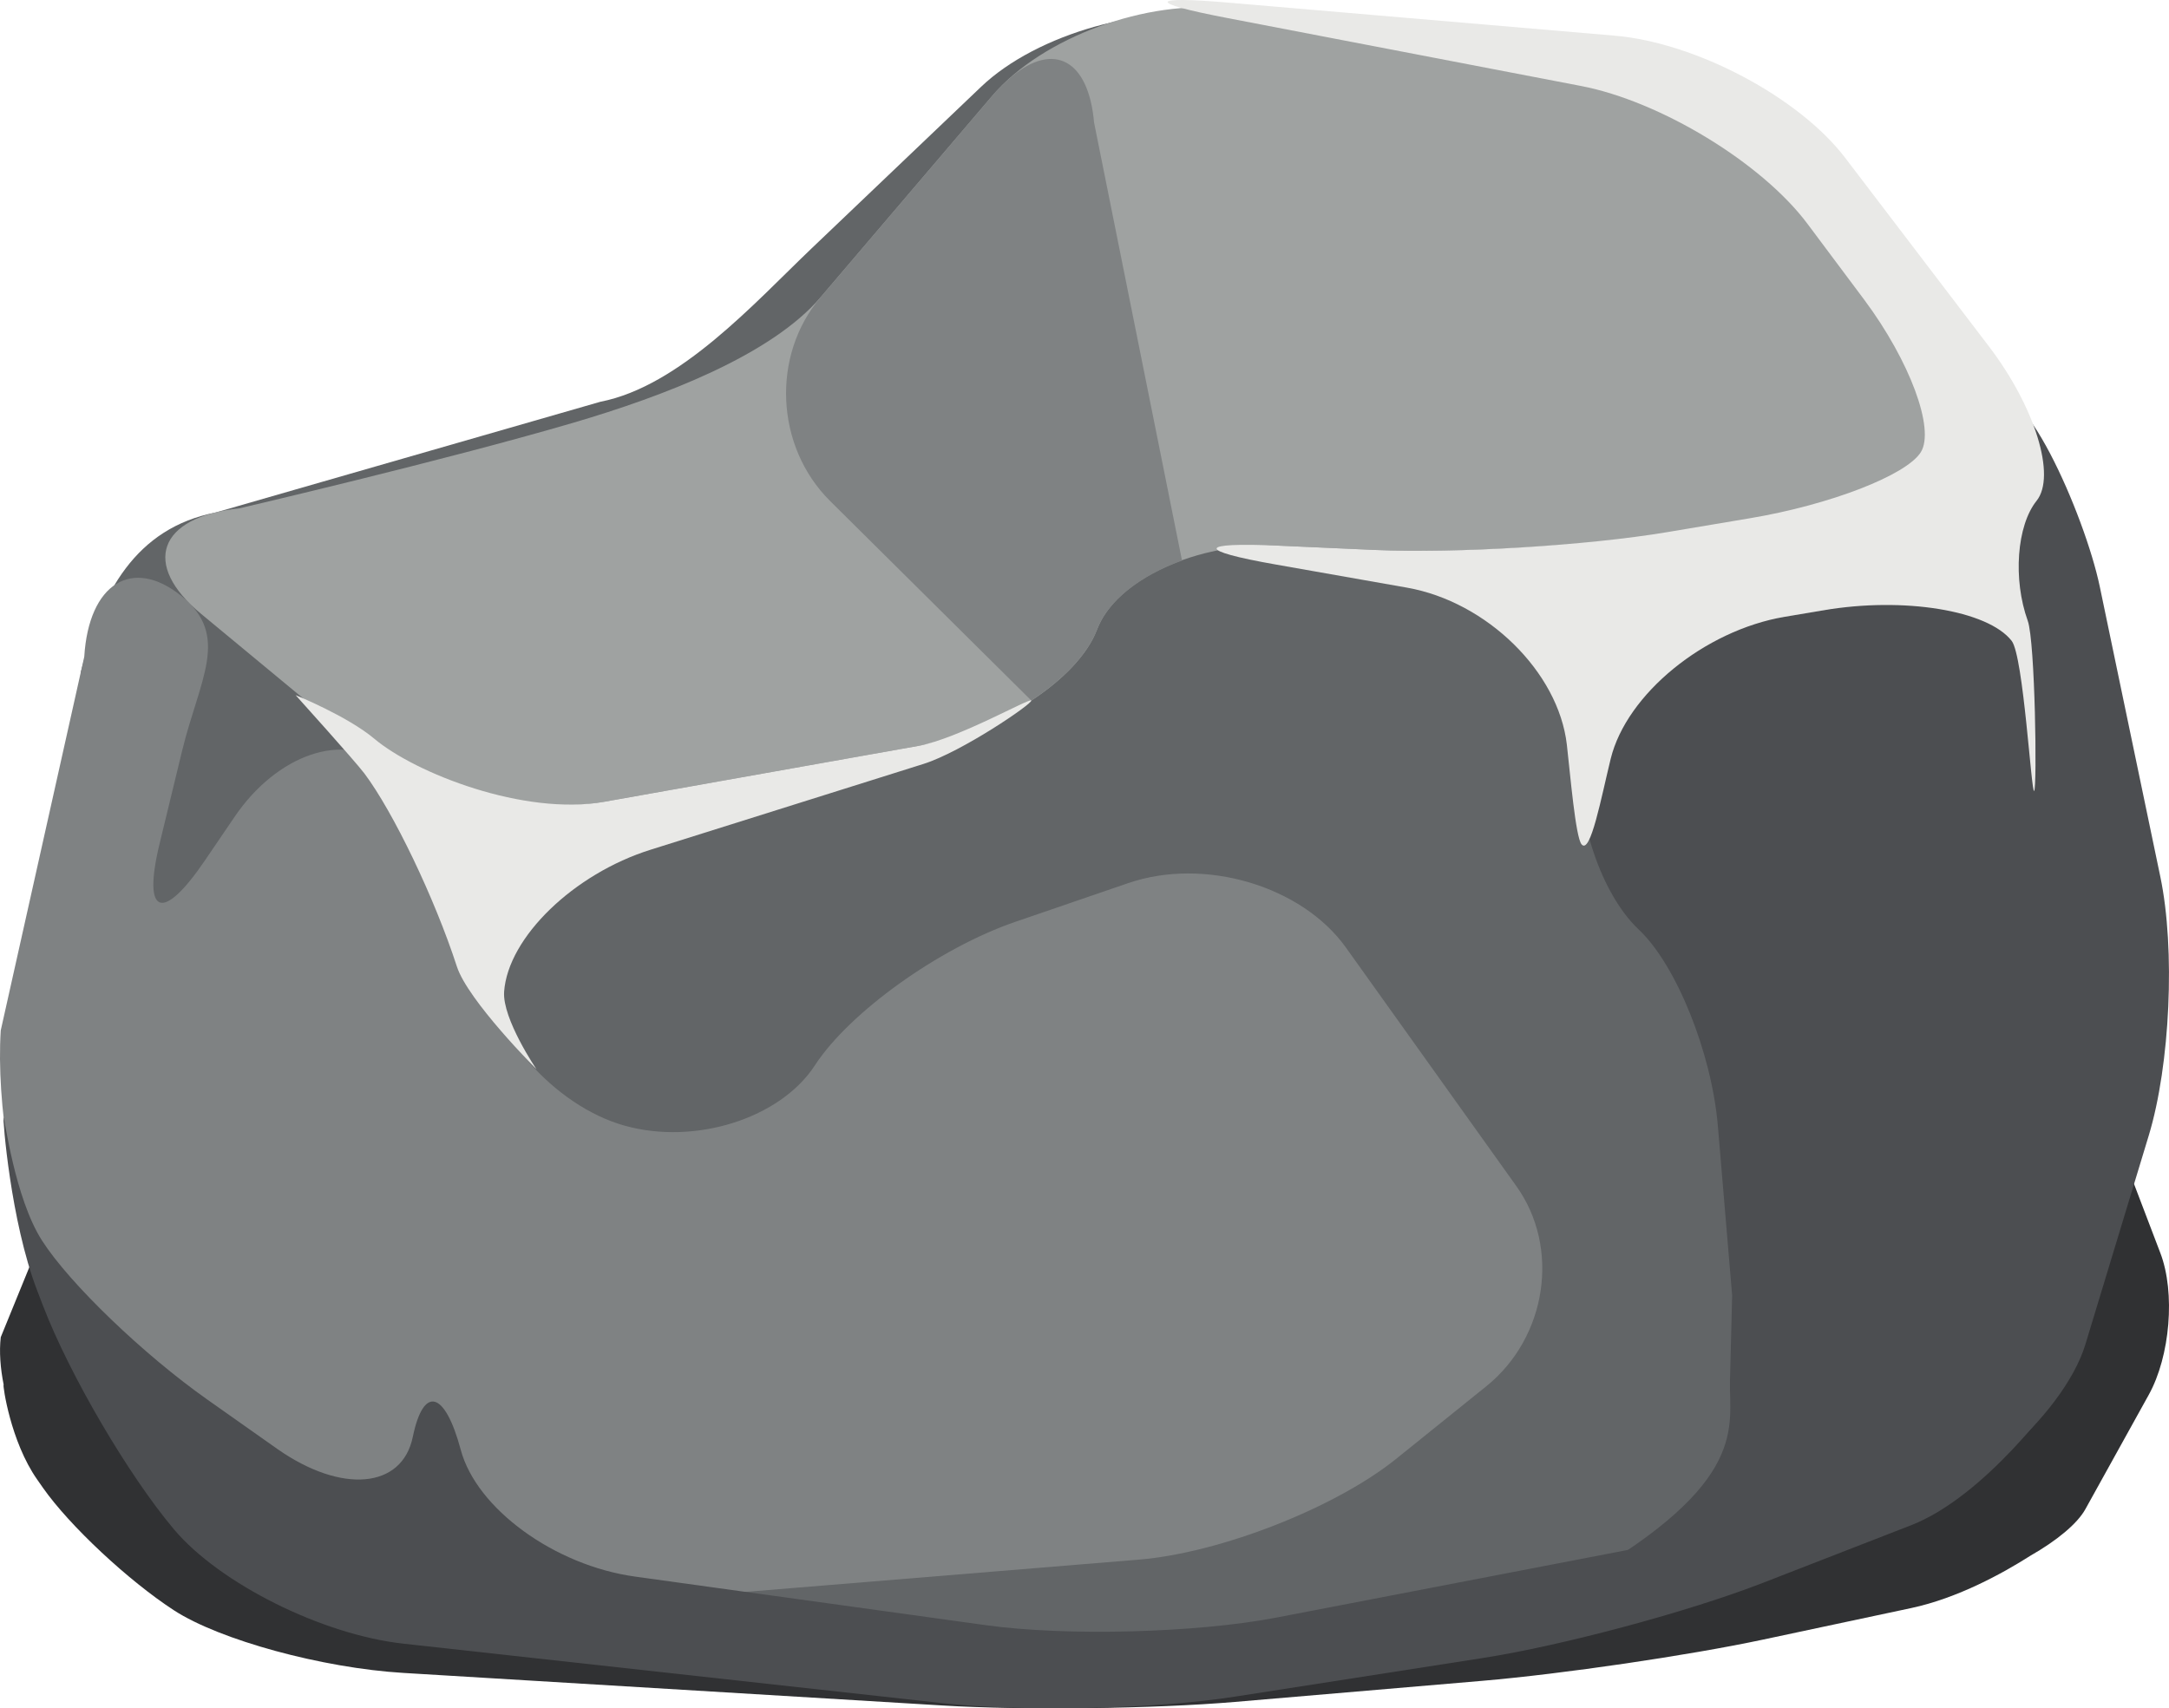 <?xml version="1.0" encoding="UTF-8" standalone="no"?>
<!-- Created with Inkscape (http://www.inkscape.org/) -->

<svg
   version="1.1"
   id="svg1"
   width="129.889"
   height="102.321"
   viewBox="0 0 129.889 102.321"
   xmlns="http://www.w3.org/2000/svg"
   xmlns:svg="http://www.w3.org/2000/svg">
  <defs
     id="defs1" />
  <g
     id="layer8"
     transform="translate(-381.561,-351.599)">
    <g
       id="g106">
      <path
         id="path10"
         d="m 507.307,417.141 c -0.571,-1.493 -2.347,-3.984 -4.011,-5.323 -0.561,-0.816 -1.447,-1.708 -2.625,-2.555 l -8.609,-6.184 c -2.761,-1.988 -8.94,-3.781 -13.799,-4.008 l -23.087,-1.081 c -3.639,-0.17 -4.593,-0.088 -2.839,0.175 -1.424,0.06 -2.892,0.229 -4.307,0.484 -2.996,0.383 -5.86,1.127 -7.721,2.1 l -10.175,5.312 c -3.349,1.751 -7.843,4.504 -12.617,5.013 l -23.052,3.633 c -0.007,10e-4 -0.011,0.003 -0.017,0.003 -0.192,0.026 -0.375,0.056 -0.549,0.086 -2.507,0.356 -4.232,1.173 -5.453,2.285 -1.013,0.371 -1.707,1.18 -1.839,2.354 l -5.001,12.256 c -0.099,0.864 -0.024,1.86 0.177,2.861 -0.003,-0.004 -0.007,-0.014 -0.008,-0.012 -0.056,0.012 0.412,3.391 2.007,5.667 l 0.351,0.503 c 1.595,2.274 5.113,5.561 7.848,7.34 2.739,1.78 8.884,3.456 13.733,3.748 l 32.313,1.952 c 4.843,0.292 12.668,0.196 17.481,-0.214 l 14.816,-1.264 c 4.815,-0.412 12.345,-1.517 16.828,-2.472 l 8.844,-1.883 c 2.799,-0.593 5.513,-2.093 7.163,-3.144 1.587,-0.909 2.801,-1.912 3.284,-2.784 l 3.795,-6.849 c 1.285,-2.32 1.601,-6.121 0.695,-8.49 l -3.625,-9.51"
         style="fill:#303133;fill-opacity:1;fill-rule:nonzero;stroke:none;stroke-width:0.133" />
      <path
         id="path93"
         d="m 476.232,356.747 -21.215,-4.076 c -4.775,-0.915 -11.359,0.931 -14.708,4.13 l -10.175,9.703 c -3.349,3.197 -7.843,8.228 -12.617,9.158 l -23.052,6.635 c -4.775,0.933 -6.861,4.781 -8.061,9.551 l -1.055,14.654 c 0.276,4.389 1.472,11.403 2.667,15.665 l 3.833,13.657 c 1.2,4.261 6.067,8.329 10.875,9.086 l 38.207,6.024 c 4.808,0.755 12.543,0.491 17.273,-0.594 l 37.343,-8.568 c 4.729,-1.084 8.659,-5.529 8.772,-9.924 l 1.149,-44.972 c 0.107,-4.392 -2.469,-10.593 -5.761,-13.835 l -8.868,-8.753 c -3.292,-3.249 -9.832,-6.623 -14.607,-7.54"
         style="fill:#626567;fill-opacity:1;fill-rule:nonzero;stroke:none;stroke-width:0.133" />
      <path
         id="path94"
         d="m 430.36,415.408 c -2.064,3.177 -7.165,4.796 -11.393,3.613 -4.229,-1.184 -8.157,-5.658 -8.779,-10 -0.62,-4.336 -3.1,-9.517 -5.541,-11.572 -2.447,-2.055 -6.493,-0.675 -9.037,3.073 l -1.771,2.604 c -2.541,3.752 -3.765,3.31 -2.723,-0.987 l 1.348,-5.561 c 1.043,-4.296 2.915,-6.888 -0.028,-9.273 -2.944,-2.384 -5.559,-0.764 -5.829,3.628 L 381.605,413.32 c -0.276,4.389 0.756,10.609 2.295,13.901 1.545,3.284 5.621,8.444 9.111,11.518 l 5.035,4.431 c 3.489,3.073 10.26,5.244 15.119,4.846 l 36.595,-3.003 c 4.864,-0.4 11.753,-3.097 15.396,-6.026 l 5.405,-4.353 c 3.637,-2.928 4.448,-8.301 1.805,-11.993 l -10.205,-14.288 c -2.643,-3.699 -8.479,-5.427 -13.039,-3.859 l -6.765,2.32 c -4.555,1.564 -9.927,5.413 -11.996,8.593"
         style="fill:#7f8283;fill-opacity:1;fill-rule:nonzero;stroke:none;stroke-width:0.133" />
      <path
         id="path95"
         d="m 440.613,448.941 -21.021,-2.912 c -4.825,-0.666 -9.499,-4.068 -10.44,-7.597 -0.948,-3.527 -2.228,-3.876 -2.871,-0.772 -0.636,3.106 -4.268,3.424 -8.119,0.719 l -4.155,-2.932 c -3.845,-2.705 -8.287,-6.976 -9.927,-9.541 -1.645,-2.563 -2.244,-7.405 -2.307,-7.383 -0.056,0.024 0.412,6.193 2.007,10.352 l 0.351,0.917 c 1.595,4.155 5.113,10.156 7.848,13.407 2.739,3.249 8.884,6.314 13.733,6.847 l 32.313,3.565 c 4.843,0.533 12.668,0.359 17.481,-0.39 l 14.816,-2.31 c 4.815,-0.749 12.345,-2.771 16.828,-4.514 l 8.844,-3.439 c 4.483,-1.739 8.751,-7.72 8.773,-7.783 0.028,-0.058 -4.437,5.159 -9.212,6.078 l -37.564,7.233 c -4.775,0.916 -12.555,1.124 -17.38,0.455"
         style="fill:#4c4e51;fill-opacity:1;fill-rule:nonzero;stroke:none;stroke-width:0.133" />
      <path
         id="path96"
         d="m 476.689,354.917 -21.564,-2.781 c -4.837,-0.621 -11.157,1.701 -14.133,5.189 l -10.283,12.069 c -2.972,3.488 -9.415,5.939 -14.832,7.53 -7.752,2.272 -19.996,5.125 -19.996,5.125 -4.849,0.517 -5.864,3.351 -2.273,6.321 l 8.952,7.413 c 3.592,2.975 10.384,4.691 15.177,3.839 l 18.801,-3.345 c 4.791,-0.851 9.589,-3.975 10.717,-6.968 1.121,-2.993 5.992,-5.245 10.863,-5.029 l 5.763,0.257 c 4.876,0.215 12.723,-0.233 17.525,-1.009 l 12.363,-1.994 c 4.804,-0.776 6.575,-4.409 3.952,-8.119 l -7.536,-10.655 c -2.623,-3.709 -8.66,-7.219 -13.496,-7.843"
         style="fill:#9fa2a1;fill-opacity:1;fill-rule:nonzero;stroke:none;stroke-width:0.133" />
      <path
         id="path97"
         d="m 431.268,381.604 12.052,11.954 c 1.911,-1.255 3.377,-2.768 3.936,-4.248 0.653,-1.753 2.616,-3.233 5.089,-4.136 l -5.265,-26.228 c -0.337,-3.794 -2.423,-4.835 -4.911,-2.782 -0.428,0.367 -0.835,0.755 -1.177,1.161 l -10.283,12.069 c -2.972,3.488 -2.723,8.952 0.559,12.209"
         style="fill:#7f8283;fill-opacity:1;fill-rule:nonzero;stroke:none;stroke-width:0.133" />
      <path
         id="path98"
         d="m 485.161,434.242 0.129,-5.045 -0.856,-10.161 c -0.372,-4.383 -2.492,-9.647 -4.735,-11.76 -2.245,-2.11 -3.795,-6.717 -3.463,-10.291 0.333,-3.572 4.493,-7.129 9.291,-7.943 l 5.239,-0.891 c 4.796,-0.818 8.275,-10.349 9.995,-12.491 1.713,-2.14 5.643,6.759 6.545,11.08 l 3.625,17.372 c 0.907,4.326 0.591,11.268 -0.695,15.505 l -3.795,12.511 c -1.284,4.238 -7.745,10.173 -12.621,10.038 l -17.635,4.045 c 10.215,-5.875 8.903,-9.182 8.975,-11.97"
         style="fill:#4c4e51;fill-opacity:1;fill-rule:nonzero;stroke:none;stroke-width:0.133" />
      <path
         id="path99"
         d="m 403.373,397.912 c 1.741,2.315 4.223,7.494 5.547,11.575 0.66,2.043 4.769,6.159 4.769,6.159 0,0 -2.057,-3.028 -1.939,-4.654 0.236,-3.248 4.165,-7.056 8.777,-8.501 l 16.337,-5.136 c 2.293,-0.722 6.512,-3.594 6.455,-3.797 -0.051,-0.195 -4.381,2.292 -6.781,2.72 l -18.801,3.345 c -4.793,0.852 -11.303,-1.714 -13.745,-3.765 -1.623,-1.367 -4.728,-2.624 -4.728,-2.624 0,0 3.523,3.907 4.109,4.679"
         style="fill:#e9e9e7;fill-opacity:1;fill-rule:nonzero;stroke:none;stroke-width:0.133" />
      <path
         id="path100"
         d="m 455.017,352.671 21.215,4.076 c 4.775,0.917 10.852,4.617 13.576,8.268 l 3.405,4.555 c 2.716,3.651 4.232,7.729 3.376,9.11 -0.857,1.38 -5.44,3.156 -10.239,3.96 l -4.955,0.832 c -4.797,0.804 -12.639,1.28 -17.515,1.065 l -5.763,-0.257 c -4.871,-0.216 -4.944,0.291 -0.152,1.131 l 7.848,1.384 c 4.791,0.844 9.075,5.052 9.577,9.401 0.204,1.773 0.519,5.544 0.884,5.977 0.537,0.627 1.179,-2.832 1.743,-5.129 0.953,-3.879 5.616,-7.684 10.413,-8.502 l 2.335,-0.391 c 4.796,-0.818 9.836,0.003 11.263,1.832 0.711,0.915 1.179,9.205 1.348,8.988 0.179,-0.22 0.061,-8.938 -0.384,-10.187 -0.896,-2.489 -0.66,-5.708 0.529,-7.191 1.185,-1.477 -0.089,-5.615 -2.852,-9.243 L 492.061,361.056 c -2.761,-3.629 -8.94,-6.904 -13.799,-7.32 l -23.087,-1.975 c -4.859,-0.415 -4.933,-0.005 -0.159,0.909"
         style="fill:#e9e9e7;fill-opacity:1;fill-rule:nonzero;stroke:none;stroke-width:0.133" />
    </g>
  </g>
</svg>
